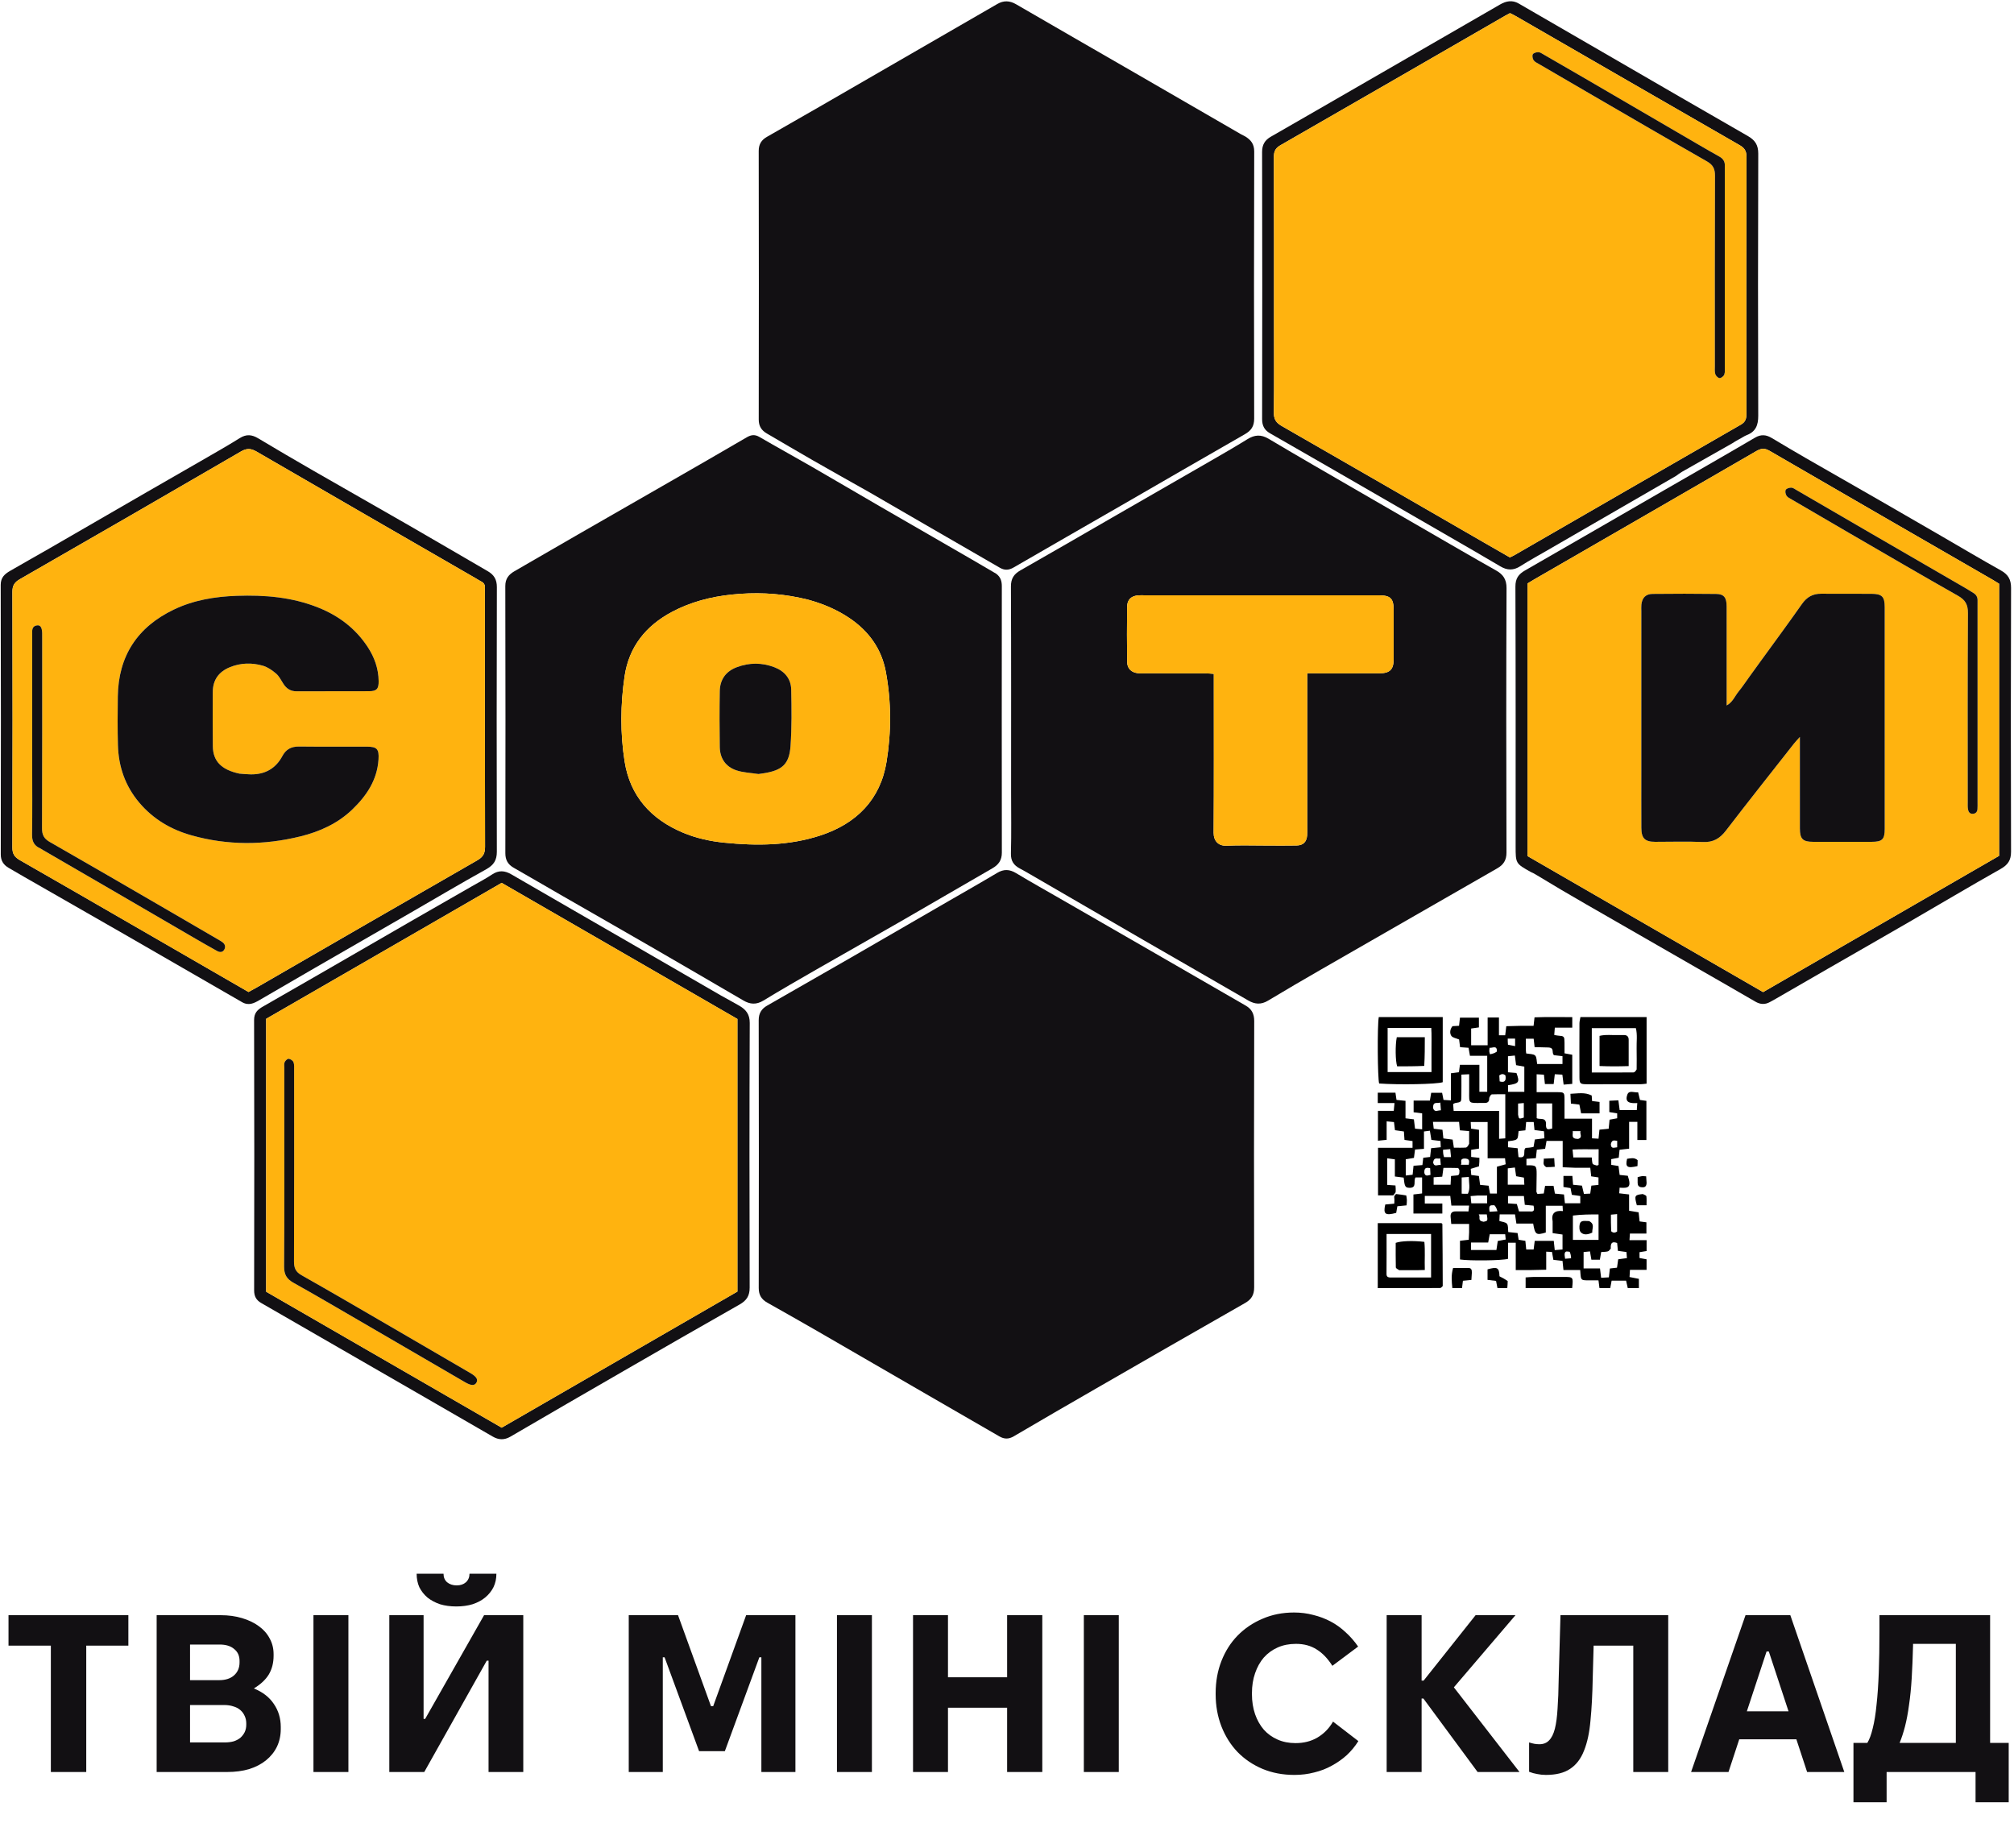 <svg width="899" height="825" viewBox="0 0 899 825" fill="none" xmlns="http://www.w3.org/2000/svg">
<path d="M474.651 401.961C487.888 409.608 500.915 417.082 513.931 424.579C527.981 432.671 542.032 440.763 556.06 448.892C558.654 450.397 559.858 452.484 559.85 455.778C559.725 495.396 559.736 535.015 559.828 574.631C559.835 578.016 558.628 580.022 555.736 581.67C533.52 594.326 511.359 607.081 489.202 619.843C476.943 626.901 464.704 633.985 452.512 641.154C450.227 642.497 448.258 642.446 446.043 641.154C435.602 635.082 425.125 629.08 414.674 623.03C398.144 613.469 381.628 603.872 365.086 594.326C357.586 589.998 350.042 585.744 342.502 581.49C339.944 580.048 338.675 578.104 338.679 574.991C338.752 535.129 338.76 495.264 338.668 455.402C338.66 452.256 339.956 450.309 342.451 448.878C354.926 441.713 367.43 434.596 379.898 427.416C394.497 419.003 409.07 410.547 423.65 402.108C430.804 397.968 437.998 393.902 445.089 389.663C448.052 387.893 450.613 387.981 453.576 389.769C460.442 393.917 467.471 397.803 474.651 401.961Z" fill="#121013"/>
<path d="M388.175 219.799C379.582 214.947 371.206 210.263 362.878 205.494C355.997 201.552 349.17 197.507 342.318 193.514C339.923 192.119 338.675 190.252 338.682 187.276C338.749 147.299 338.756 107.322 338.671 67.345C338.668 64.34 339.948 62.471 342.3 61.111C350.208 56.539 358.161 52.041 366.08 47.484C376.241 41.634 386.386 35.754 396.539 29.885C412.768 20.505 428.99 11.115 445.229 1.754C447.986 0.165 450.676 0.229 453.532 1.889C471.236 12.182 488.999 22.373 506.733 32.616C522.465 41.701 538.183 50.811 553.907 59.904C554.537 60.268 555.225 60.536 555.847 60.914C558.367 62.451 559.861 64.289 559.85 67.666C559.722 107.397 559.733 147.129 559.832 186.861C559.839 190.284 558.507 192.21 555.648 193.844C537.152 204.415 518.734 215.123 500.279 225.763C484.337 234.953 468.366 244.086 452.453 253.319C450.304 254.564 448.409 254.651 446.304 253.431C436.07 247.497 425.821 241.597 415.58 235.675C406.52 230.434 397.47 225.179 388.175 219.799Z" fill="#121013"/>
<path d="M451.335 353.768C451.335 322.87 451.394 292.341 451.258 261.812C451.239 258.214 452.601 256.243 455.574 254.556C469.341 246.747 483.012 238.775 496.728 230.876C511.183 222.551 525.656 214.257 540.104 205.918C545.705 202.686 551.31 199.454 556.808 196.055C560.024 194.065 562.868 193.838 566.287 195.873C579.796 203.918 593.438 211.749 607.043 219.633C622.094 228.354 637.157 237.052 652.219 245.747C657.4 248.736 662.589 251.711 667.804 254.642C670.899 256.383 672.496 258.554 672.477 262.511C672.312 301.868 672.334 341.227 672.455 380.581C672.466 384.058 671.053 386.056 668.319 387.624C656.164 394.59 644.016 401.571 631.865 408.549C617.789 416.63 603.702 424.689 589.644 432.803C581.74 437.367 573.846 441.948 566.037 446.662C562.953 448.521 560.215 448.359 557.176 446.592C541.793 437.654 526.341 428.829 510.94 419.923C493.732 409.969 476.554 399.97 459.361 389.994C457.992 389.203 456.616 388.419 455.217 387.679C452.52 386.251 451.166 384.319 451.254 380.985C451.49 372.043 451.335 363.086 451.335 353.768ZM565.904 377.438C570.195 377.438 574.486 377.497 578.773 377.412C581.717 377.357 583.223 375.844 583.473 372.9C583.568 371.804 583.513 370.696 583.513 369.592C583.517 348.02 583.517 326.445 583.517 304.871C583.517 303.563 583.517 302.255 583.517 300.565C585.254 300.565 586.571 300.565 587.889 300.565C597.203 300.564 606.521 300.594 615.835 300.55C620.394 300.529 622.076 298.829 622.091 294.363C622.116 287.008 622.105 279.654 622.094 272.299C622.087 267.155 620.711 265.782 615.566 265.737C615.198 265.734 614.83 265.737 614.466 265.737C579.896 265.737 545.33 265.737 510.763 265.737C509.906 265.737 509.045 265.693 508.191 265.752C504.975 265.971 503.153 267.645 503.116 270.848C503.028 279.059 503.021 287.274 503.127 295.485C503.164 298.441 505.004 300.183 507.959 300.517C508.927 300.627 509.917 300.563 510.9 300.563C519.967 300.566 529.038 300.556 538.109 300.574C539.276 300.577 540.439 300.715 541.815 300.803C541.815 302.51 541.815 303.841 541.815 305.172C541.815 327.359 541.889 349.547 541.738 371.73C541.712 375.355 543.847 377.684 547.519 377.511C553.392 377.235 559.284 377.438 565.904 377.438Z" fill="#121013"/>
<path d="M444.685 256.104C446.735 257.654 447.195 259.52 447.191 261.749C447.151 301.364 447.14 340.98 447.202 380.595C447.21 383.97 445.752 386.005 442.956 387.613C429.303 395.462 415.724 403.437 402.075 411.29C389.64 418.448 377.128 425.48 364.682 432.623C356.66 437.23 348.637 441.845 340.733 446.655C337.605 448.557 334.83 448.359 331.845 446.614C318.038 438.559 304.231 430.5 290.387 422.499C277.319 414.948 264.207 407.474 251.123 399.948C243.848 395.764 236.606 391.525 229.317 387.366C226.742 385.898 225.572 383.922 225.578 380.842C225.649 341.105 225.662 301.366 225.558 261.628C225.549 258.26 227.117 256.442 229.698 254.952C239.104 249.522 248.494 244.064 257.907 238.647C271.648 230.741 285.407 222.871 299.149 214.969C310.531 208.422 321.924 201.889 333.255 195.254C335.253 194.085 336.894 193.833 338.981 195.046C346.676 199.52 354.477 203.804 362.191 208.248C372.344 214.101 382.438 220.058 392.58 225.933C406.387 233.932 420.221 241.892 434.035 249.876C437.517 251.887 440.979 253.924 444.685 256.104ZM360.509 267.635C359.317 267.363 358.132 267.073 356.936 266.823C346.908 264.726 336.81 264.335 326.62 265.409C317.273 266.395 308.338 268.685 299.999 273.111C288.333 279.3 280.752 288.686 278.809 301.84C276.943 314.481 276.829 327.299 278.817 339.917C281.245 355.336 290.548 365.673 304.797 371.66C310.707 374.144 316.945 375.517 323.289 376.157C337.77 377.618 352.199 377.53 366.198 372.941C382.28 367.667 392.981 356.973 395.734 340.053C397.894 326.747 397.887 313.172 395.403 299.828C393.496 289.606 387.763 281.672 379.115 275.867C373.566 272.144 367.516 269.551 360.509 267.635Z" fill="#121013"/>
<path d="M282.68 421.738C295.873 429.381 308.834 436.888 321.81 444.373C324.555 445.956 327.381 447.391 330.108 448.999C332.979 450.696 334.682 452.771 334.668 456.635C334.502 496.007 334.528 535.387 334.631 574.759C334.642 578.45 333.258 580.544 330.127 582.318C312.831 592.107 295.616 602.043 278.4 611.975C261.528 621.709 244.667 631.472 227.845 641.297C225.1 642.898 222.577 642.788 219.954 641.272C209.915 635.472 199.881 629.665 189.84 623.869C177.04 616.483 164.234 609.109 151.432 601.726C139.832 595.04 128.235 588.346 116.632 581.663C114.443 580.401 113.435 578.723 113.44 576.011C113.524 535.773 113.539 495.54 113.421 455.307C113.412 452.12 114.995 450.673 117.316 449.345C125.677 444.55 134.036 439.755 142.383 434.941C156.56 426.761 170.723 418.554 184.903 410.381C193.44 405.461 202 400.585 210.545 395.68C213.608 393.921 216.747 392.276 219.689 390.329C222.624 388.389 225.29 388.581 228.231 390.288C246.282 400.758 264.372 411.165 282.68 421.738ZM186.83 415.529C164.127 428.634 141.425 441.735 118.809 454.784C118.809 495.555 118.809 536.016 118.809 576.607C153.86 596.843 188.873 617.057 223.934 637.297C259.117 616.984 294.132 596.766 329.166 576.541C329.166 535.917 329.166 495.459 329.166 454.858C294.026 434.57 258.922 414.3 223.929 394.097C211.491 401.281 199.391 408.265 186.83 415.529Z" fill="#121013"/>
<path d="M683.362 389.269C676.54 385.46 676.54 385.464 676.54 377.732C676.54 339.111 676.595 300.485 676.444 261.862C676.429 258.215 677.835 256.306 680.731 254.645C701.442 242.756 722.105 230.785 742.787 218.848C756.315 211.04 769.887 203.307 783.348 195.391C786.079 193.786 788.364 194.03 790.866 195.52C795.989 198.571 801.111 201.622 806.278 204.597C817.348 210.971 828.45 217.282 839.523 223.648C848.524 228.821 857.504 234.032 866.49 239.234C875.359 244.371 884.169 249.612 893.115 254.613C896.342 256.418 897.7 258.613 897.689 262.452C897.553 301.689 897.557 340.925 897.682 380.165C897.697 384.018 896.276 386.06 892.997 387.911C879.33 395.624 865.843 403.654 852.263 411.518C840.233 418.485 828.163 425.377 816.115 432.314C808.291 436.818 800.478 441.337 792.658 445.849C791.816 446.335 790.955 446.791 790.104 447.269C787.889 448.51 785.773 448.407 783.55 447.115C774.718 441.97 765.842 436.903 756.981 431.81C740.627 422.411 724.266 413.027 707.923 403.614C700.721 399.47 693.556 395.264 686.093 390.723C684.996 389.998 684.179 389.633 683.362 389.269ZM892.357 346.04C892.357 317.501 892.357 288.962 892.357 260.577C891.165 259.845 890.348 259.313 889.501 258.825C856.282 239.647 823.04 220.504 789.88 201.231C787.569 199.889 786.016 200.175 783.918 201.389C750.942 220.495 717.925 239.534 684.919 258.591C683.87 259.197 682.84 259.834 681.857 260.423C681.857 301.097 681.857 341.547 681.857 382.148C716.887 402.377 751.888 422.588 786.999 442.861C822.187 422.544 857.283 402.281 892.357 382.03C892.357 370.063 892.357 358.42 892.357 346.04Z" fill="#121013"/>
<path d="M748.17 212.426C728.99 223.516 709.806 234.603 690.63 245.698C686.611 248.021 682.534 250.251 678.626 252.744C675.579 254.687 672.811 254.653 669.742 252.827C662.095 248.276 654.371 243.851 646.661 239.396C629.693 229.586 612.721 219.781 595.741 209.988C586.122 204.44 576.48 198.922 566.853 193.386C564.424 191.99 563.372 190.042 563.376 187.086C563.46 147.345 563.468 107.605 563.368 67.864C563.357 64.593 564.627 62.55 567.251 61.037C574.213 57.028 581.179 53.031 588.138 49.019C601.471 41.332 614.796 33.639 628.125 25.948C641.951 17.971 655.788 10.009 669.599 2.005C672.333 0.42 675.064 -0.076 677.905 1.566C691.719 9.55 705.523 17.555 719.33 25.549C739.614 37.292 759.877 49.075 780.212 60.728C783.414 62.563 784.856 64.716 784.842 68.589C784.705 107.594 784.705 146.598 784.834 185.602C784.845 189.813 783.712 192.699 779.675 194.243C778.553 194.674 777.563 195.455 776.076 196.189C774.873 196.813 774.103 197.324 773.331 197.834C765.963 202.029 758.596 206.224 750.794 210.612C749.628 211.345 748.899 211.886 748.17 212.426ZM568.686 145.112C568.686 158.112 568.785 171.114 568.616 184.112C568.575 187.081 569.54 188.673 572.105 190.142C602.196 207.389 632.217 224.761 662.261 242.097C666.176 244.357 670.099 246.602 673.96 248.819C674.721 248.451 675.288 248.22 675.814 247.917C709.575 228.442 743.32 208.945 777.114 189.527C779.167 188.347 779.554 186.887 779.554 184.748C779.502 146.483 779.487 108.217 779.583 69.952C779.59 67.351 778.678 66.037 776.525 64.8C743.162 45.62 709.84 26.361 676.506 7.129C675.682 6.653 674.81 6.262 674.022 5.865C673.202 6.302 672.547 6.628 671.91 6.994C638.47 26.288 605.048 45.611 571.564 64.827C569.311 66.119 568.627 67.561 568.634 70.053C568.723 94.827 568.686 119.602 568.686 145.112Z" fill="#121013"/>
<path d="M107.957 447.295C90.295 437.127 72.909 427.063 55.5 417.042C43.043 409.87 30.555 402.749 18.084 395.602C13.318 392.872 8.533 390.171 3.807 387.37C1.594 386.06 0.336 384.268 0.341 381.397C0.419 341.3 0.437 301.203 0.314 261.106C0.304 257.733 2.137 256.223 4.482 254.85C10.046 251.594 15.69 248.477 21.273 245.255C36.07 236.717 50.848 228.145 65.642 219.602C73.677 214.963 81.74 210.371 89.77 205.725C95.566 202.372 101.401 199.079 107.078 195.535C109.967 193.731 112.436 193.979 115.215 195.643C123.354 200.514 131.537 205.312 139.758 210.043C154.131 218.314 168.567 226.479 182.938 234.754C194.565 241.449 206.129 248.253 217.739 254.979C220.51 256.585 221.8 258.679 221.79 262.103C221.679 301.463 221.683 340.826 221.777 380.183C221.786 383.981 220.395 386.156 217.07 388.003C205.676 394.329 194.466 400.986 183.177 407.5C168.933 415.717 154.674 423.909 140.433 432.13C132.19 436.892 123.973 441.694 115.74 446.471C113.373 447.844 110.98 449.087 107.957 447.295ZM58.769 412.685C76.164 422.735 93.559 432.781 110.929 442.817C112.404 442 113.7 441.312 114.971 440.579C147.657 421.708 180.322 402.8 213.061 384.025C215.653 382.538 216.524 380.923 216.517 377.982C216.416 340.215 216.45 302.446 216.45 264.679C216.45 263.943 216.4 263.204 216.457 262.472C216.565 261.078 216.002 260.138 214.744 259.532C213.973 259.162 213.263 258.667 212.52 258.237C179.836 239.365 147.134 220.523 114.499 201.566C111.968 200.096 110.128 200.042 107.566 201.53C74.724 220.62 41.828 239.617 8.883 258.527C6.437 259.931 5.527 261.386 5.535 264.247C5.642 302.259 5.644 340.273 5.522 378.284C5.513 381.199 6.524 382.627 8.922 383.992C25.422 393.398 41.843 402.94 58.769 412.685Z" fill="#121013"/>
<path d="M565.536 377.438C559.284 377.438 553.392 377.235 547.519 377.511C543.846 377.684 541.712 375.355 541.738 371.73C541.892 349.547 541.815 327.359 541.815 305.172C541.815 303.841 541.815 302.51 541.815 300.803C540.439 300.715 539.276 300.577 538.109 300.574C529.038 300.556 519.967 300.566 510.899 300.563C509.917 300.563 508.927 300.627 507.959 300.517C505.004 300.183 503.164 298.441 503.127 295.485C503.02 287.274 503.028 279.059 503.12 270.848C503.153 267.645 504.974 265.971 508.191 265.752C509.044 265.693 509.906 265.737 510.763 265.737C545.329 265.737 579.895 265.737 614.465 265.737C614.83 265.737 615.198 265.734 615.566 265.737C620.71 265.782 622.087 267.155 622.094 272.299C622.105 279.654 622.116 287.008 622.09 294.363C622.076 298.829 620.394 300.529 615.834 300.55C606.52 300.594 597.203 300.564 587.888 300.565C586.571 300.565 585.254 300.565 583.517 300.565C583.517 302.255 583.517 303.563 583.517 304.871C583.517 326.445 583.517 348.02 583.513 369.592C583.513 370.696 583.568 371.804 583.472 372.9C583.222 375.844 581.717 377.357 578.773 377.412C574.486 377.497 570.195 377.438 565.536 377.438Z" fill="#FFB30F"/>
<path d="M360.803 267.704C367.516 269.551 373.565 272.144 379.115 275.867C387.763 281.672 393.496 289.606 395.403 299.828C397.887 313.172 397.894 326.747 395.734 340.053C392.981 356.973 382.28 367.667 366.198 372.941C352.199 377.53 337.77 377.618 323.289 376.157C316.945 375.517 310.707 374.144 304.797 371.66C290.548 365.673 281.245 355.336 278.816 339.917C276.829 327.299 276.943 314.481 278.809 301.84C280.752 288.686 288.333 279.3 299.999 273.111C308.337 268.685 317.273 266.395 326.62 265.409C336.81 264.335 346.908 264.726 356.936 266.823C358.132 267.073 359.317 267.363 360.803 267.704ZM338.948 345.51C339.669 345.389 340.39 345.26 341.115 345.142C349.149 343.832 352.291 341.098 352.865 333.094C353.469 324.699 353.351 316.235 353.178 307.809C353.075 302.955 350.201 299.587 345.697 297.861C340.118 295.722 334.436 295.734 328.842 297.851C323.985 299.689 321.376 303.362 321.291 308.514C321.151 316.832 321.159 325.155 321.291 333.474C321.372 338.492 323.896 342.242 328.64 343.843C331.698 344.877 335.069 344.991 338.948 345.51Z" fill="#FFB30F"/>
<path d="M187.06 415.393C199.391 408.265 211.49 401.281 223.929 394.097C258.922 414.3 294.026 434.57 329.166 454.858C329.166 495.459 329.166 535.917 329.166 576.541C294.132 596.766 259.117 616.984 223.934 637.297C188.873 617.057 153.859 596.843 118.809 576.607C118.809 536.016 118.809 495.555 118.809 454.784C141.424 441.735 164.127 428.634 187.06 415.393ZM126.903 493.976C126.903 517.771 126.984 541.569 126.816 565.364C126.791 568.938 128.001 570.936 131.019 572.621C140.745 578.057 150.356 583.702 159.991 589.299C175.878 598.529 191.747 607.787 207.628 617.024C210.222 618.533 211.732 618.61 212.566 617.341C213.527 615.876 212.796 614.573 209.967 612.921C198.017 605.944 186.062 598.97 174.094 592.022C160.96 584.397 147.853 576.721 134.628 569.254C131.992 567.767 131.227 566.041 131.237 563.138C131.339 534.684 131.301 506.227 131.29 477.769C131.29 476.551 131.416 475.234 131.006 474.145C130.738 473.431 129.64 472.709 128.849 472.628C128.286 472.569 127.369 473.464 127.061 474.141C126.732 474.862 126.909 475.823 126.908 476.68C126.899 482.2 126.903 487.72 126.903 493.976Z" fill="#FFB30F"/>
<path d="M892.357 346.408C892.357 358.42 892.357 370.063 892.357 382.03C857.283 402.282 822.187 422.544 786.998 442.861C751.888 422.588 716.887 402.377 681.854 382.148C681.854 341.547 681.854 301.097 681.854 260.423C682.84 259.834 683.87 259.197 684.919 258.591C717.925 239.534 750.942 220.495 783.918 201.389C786.016 200.175 787.569 199.889 789.88 201.231C823.04 220.504 856.282 239.647 889.501 258.825C890.348 259.313 891.165 259.845 892.357 260.577C892.357 288.962 892.357 317.501 892.357 346.408ZM785.733 295.387C784.154 297.573 782.575 299.759 780.996 301.943C779.344 304.228 777.787 306.593 776.006 308.772C774.398 310.739 773.5 313.37 770.737 314.906C770.737 313.128 770.737 311.789 770.737 310.451C770.737 297.205 770.751 283.96 770.729 270.714C770.726 266.75 769.559 265.175 766.03 265.126C756.587 264.998 747.14 265.012 737.701 265.114C734.599 265.147 733.005 266.848 732.678 269.896C732.575 270.866 732.649 271.856 732.649 272.837C732.645 296.508 732.645 320.178 732.645 343.847C732.645 352.432 732.615 361.018 732.66 369.603C732.682 374.218 734.271 375.767 738.82 375.778C745.933 375.789 753.058 375.546 760.157 375.863C764.723 376.069 767.693 374.302 770.398 370.777C780.4 357.746 790.62 344.877 800.765 331.957C801.402 331.146 802.131 330.407 803.419 328.957C803.419 331.056 803.419 332.233 803.419 333.411C803.419 345.554 803.4 357.695 803.426 369.835C803.437 374.49 804.71 375.767 809.281 375.774C817.988 375.797 826.698 375.789 835.405 375.778C840.2 375.771 841.29 374.715 841.293 369.993C841.301 337.002 841.304 304.01 841.29 271.018C841.29 266.346 840.094 265.104 835.416 265.067C827.935 265.009 820.453 265.098 812.972 265.033C809.215 264.999 806.536 266.492 804.346 269.616C798.366 278.15 792.162 286.525 785.733 295.387ZM825.3 237.864C841.514 247.247 857.68 256.72 873.986 265.937C877.28 267.798 878.461 269.868 878.439 273.68C878.262 301.758 878.34 329.837 878.347 357.915C878.347 359.019 878.277 360.138 878.454 361.216C878.638 362.354 879.223 363.343 880.61 363.277C881.902 363.211 882.609 362.434 882.693 361.161C882.759 360.182 882.734 359.2 882.734 358.221C882.734 328.914 882.734 299.61 882.734 270.305C882.734 269.569 882.708 268.832 882.737 268.098C882.793 266.612 882.193 265.498 880.927 264.726C879.885 264.089 878.862 263.414 877.802 262.8C863.715 254.63 849.621 246.476 835.538 238.303C824.31 231.787 813.097 225.248 801.869 218.731C801.137 218.304 800.342 217.694 799.573 217.684C798.723 217.674 797.486 218.035 797.126 218.65C796.758 219.273 796.997 220.573 797.45 221.265C797.943 222.021 798.947 222.474 799.786 222.965C808.133 227.846 816.49 232.707 825.3 237.864Z" fill="#FFB30F"/>
<path d="M568.686 144.744C568.686 119.602 568.723 94.827 568.635 70.053C568.628 67.561 569.312 66.119 571.564 64.827C605.048 45.611 638.47 26.288 671.91 6.994C672.547 6.628 673.202 6.302 674.023 5.865C674.81 6.262 675.682 6.653 676.507 7.129C709.84 26.361 743.163 45.62 776.525 64.8C778.678 66.037 779.591 67.351 779.583 69.952C779.488 108.217 779.503 146.483 779.554 184.748C779.554 186.887 779.168 188.347 777.114 189.527C743.321 208.945 709.575 228.442 675.815 247.917C675.289 248.22 674.722 248.451 673.96 248.819C670.1 246.602 666.177 244.357 662.261 242.097C632.218 224.761 602.196 207.389 572.105 190.142C569.54 188.673 568.576 187.081 568.616 184.112C568.786 171.114 568.686 158.112 568.686 144.744ZM707.386 34.961C701.247 31.399 695.109 27.831 688.96 24.284C688.227 23.861 687.422 23.286 686.649 23.282C685.802 23.279 684.551 23.636 684.216 24.244C683.859 24.892 684.11 26.187 684.57 26.887C685.063 27.639 686.082 28.076 686.917 28.566C694.951 33.261 702.988 37.947 711.036 42.617C727.979 52.448 744.892 62.335 761.916 72.025C764.657 73.585 765.541 75.365 765.53 78.419C765.427 106.742 765.467 135.065 765.474 163.388C765.474 164.612 765.324 165.909 765.68 167.033C765.92 167.787 766.928 168.774 767.605 168.782C768.319 168.791 769.423 167.897 769.684 167.16C770.071 166.057 769.909 164.746 769.909 163.523C769.92 134.342 769.916 105.161 769.916 75.98C769.916 75.367 769.887 74.752 769.92 74.141C770.026 72.226 769.224 70.873 767.55 69.937C764.451 68.203 761.371 66.431 758.306 64.642C741.488 54.837 724.678 45.022 707.386 34.961Z" fill="#FFB30F"/>
<path d="M58.529 412.563C41.843 402.94 25.422 393.398 8.921 383.992C6.524 382.627 5.512 381.199 5.522 378.284C5.644 340.273 5.641 302.259 5.534 264.246C5.526 261.386 6.437 259.931 8.883 258.527C41.828 239.617 74.724 220.62 107.566 201.53C110.127 200.041 111.967 200.096 114.499 201.566C147.133 220.523 179.835 239.365 212.52 258.237C213.263 258.666 213.973 259.162 214.743 259.532C216.002 260.138 216.565 261.078 216.457 262.472C216.4 263.204 216.45 263.943 216.45 264.679C216.45 302.446 216.416 340.215 216.516 377.982C216.524 380.923 215.653 382.538 213.061 384.025C180.322 402.8 147.657 421.708 114.971 440.579C113.7 441.312 112.403 442 110.929 442.817C93.558 432.781 76.164 422.735 58.529 412.563ZM106.532 345.264C98.849 343.63 95.097 339.81 95.005 333.168C94.892 325.079 94.964 316.986 94.981 308.895C94.992 303.492 97.68 299.85 102.579 297.843C107.395 295.87 112.426 295.745 117.345 297.163C119.474 297.776 121.497 299.189 123.215 300.652C124.565 301.801 125.44 303.544 126.406 305.098C127.808 307.355 129.651 308.606 132.42 308.591C143.209 308.535 153.998 308.602 164.786 308.547C168.174 308.53 169.062 307.476 169.018 304.028C168.946 298.468 167.155 293.434 164.146 288.837C158.737 280.569 151.252 274.896 142.112 271.23C130.369 266.52 118.139 265.528 105.658 265.966C95.884 266.31 86.373 267.884 77.517 272.143C61.321 279.932 52.836 292.836 52.587 310.915C52.487 318.147 52.446 325.386 52.641 332.614C52.899 342.205 55.887 350.853 62.158 358.276C68.381 365.64 76.287 370.295 85.468 372.878C101.635 377.43 117.912 377.338 134.124 373.346C142.762 371.219 150.795 367.579 157.338 361.268C163.685 355.144 168.37 348.138 168.956 339.011C169.256 334.339 168.293 333.301 163.661 333.291C153.609 333.27 143.555 333.362 133.504 333.242C130.045 333.2 127.667 334.456 126.043 337.497C123.043 343.114 118.244 345.76 111.917 345.668C110.328 345.643 108.74 345.492 106.532 345.264ZM14.377 341.624C14.377 351.921 14.479 362.217 14.313 372.51C14.265 375.48 15.173 377.452 17.846 378.652C18.401 378.902 18.897 379.278 19.426 379.583C29.167 385.236 38.914 390.873 48.649 396.537C61.557 404.044 74.453 411.573 87.363 419.077C90.536 420.924 93.729 422.735 96.938 424.52C98.146 425.189 99.407 425.156 100.131 423.85C100.799 422.643 100.455 421.447 99.321 420.604C98.636 420.096 97.882 419.68 97.143 419.25C89.215 414.628 81.291 409.998 73.353 405.395C56.308 395.51 39.285 385.589 22.174 375.819C19.587 374.343 18.75 372.639 18.761 369.71C18.871 341.521 18.827 313.331 18.827 285.141C18.827 284.283 18.851 283.424 18.822 282.567C18.736 280.061 18.014 278.956 16.511 279.164C14.619 279.426 14.3 280.811 14.372 282.426C14.405 283.159 14.376 283.896 14.376 284.631C14.377 303.384 14.377 322.136 14.377 341.624Z" fill="#FFB30F"/>
<path d="M338.624 345.514C335.069 344.991 331.698 344.877 328.64 343.843C323.897 342.242 321.372 338.492 321.291 333.474C321.159 325.155 321.151 316.832 321.291 308.514C321.376 303.362 323.985 299.689 328.842 297.851C334.436 295.734 340.118 295.722 345.697 297.861C350.201 299.587 353.075 302.955 353.178 307.809C353.351 316.235 353.469 324.699 352.865 333.094C352.291 341.098 349.149 343.832 341.115 345.142C340.39 345.26 339.669 345.389 338.624 345.514Z" fill="#121013"/>
<path d="M126.904 493.608C126.904 487.72 126.9 482.2 126.908 476.68C126.909 475.822 126.733 474.862 127.061 474.141C127.37 473.464 128.287 472.569 128.85 472.628C129.64 472.709 130.738 473.43 131.006 474.144C131.416 475.234 131.29 476.551 131.29 477.769C131.302 506.227 131.339 534.684 131.238 563.138C131.228 566.041 131.993 567.767 134.628 569.254C147.853 576.721 160.96 584.397 174.094 592.022C186.062 598.97 198.017 605.944 209.968 612.921C212.796 614.573 213.527 615.876 212.567 617.341C211.733 618.61 210.222 618.533 207.629 617.024C191.748 607.787 175.878 598.528 159.992 589.299C150.356 583.702 140.746 578.057 131.019 572.621C128.001 570.936 126.791 568.938 126.816 565.364C126.984 541.569 126.904 517.771 126.904 493.608Z" fill="#121013"/>
<path d="M785.891 295.175C792.161 286.525 798.366 278.15 804.346 269.617C806.536 266.492 809.215 264.999 812.972 265.033C820.453 265.098 827.935 265.009 835.416 265.067C840.094 265.104 841.289 266.346 841.289 271.018C841.304 304.01 841.301 337.002 841.293 369.993C841.29 374.715 840.2 375.771 835.405 375.778C826.698 375.789 817.988 375.797 809.281 375.774C804.71 375.767 803.437 374.49 803.426 369.835C803.4 357.695 803.419 345.554 803.419 333.411C803.419 332.233 803.419 331.056 803.419 328.957C802.131 330.407 801.402 331.146 800.765 331.957C790.62 344.877 780.4 357.746 770.398 370.777C767.693 374.302 764.723 376.069 760.157 375.863C753.058 375.546 745.933 375.789 738.82 375.778C734.271 375.767 732.682 374.218 732.66 369.603C732.615 361.018 732.645 352.432 732.645 343.847C732.645 320.178 732.645 296.508 732.649 272.837C732.649 271.856 732.575 270.866 732.678 269.896C733.005 266.848 734.599 265.147 737.701 265.114C747.14 265.012 756.587 264.998 766.03 265.126C769.559 265.175 770.726 266.75 770.729 270.714C770.748 283.96 770.737 297.205 770.737 310.451C770.737 311.789 770.737 313.128 770.737 314.906C773.5 313.37 774.398 310.739 776.006 308.772C777.787 306.593 779.344 304.228 780.996 301.943C782.575 299.758 784.154 297.573 785.891 295.175Z" fill="#121013"/>
<path d="M825.071 237.719C816.49 232.707 808.132 227.846 799.786 222.965C798.947 222.474 797.943 222.021 797.449 221.265C796.997 220.573 796.758 219.272 797.126 218.65C797.486 218.035 798.723 217.674 799.573 217.684C800.342 217.694 801.137 218.304 801.869 218.731C813.097 225.248 824.31 231.787 835.537 238.303C849.621 246.476 863.715 254.63 877.802 262.8C878.862 263.414 879.885 264.089 880.927 264.726C882.192 265.498 882.792 266.612 882.737 268.098C882.708 268.832 882.733 269.569 882.733 270.305C882.733 299.609 882.733 328.914 882.733 358.221C882.733 359.2 882.759 360.182 882.693 361.161C882.612 362.434 881.902 363.211 880.61 363.277C879.223 363.343 878.638 362.353 878.454 361.216C878.277 360.138 878.347 359.019 878.347 357.915C878.339 329.837 878.262 301.758 878.439 273.68C878.461 269.868 877.28 267.798 873.986 265.937C857.68 256.72 841.514 247.247 825.071 237.719Z" fill="#121013"/>
<path d="M707.625 35.086C724.678 45.022 741.488 54.837 758.306 64.642C761.371 66.431 764.451 68.203 767.55 69.937C769.224 70.872 770.03 72.226 769.92 74.141C769.887 74.752 769.916 75.367 769.916 75.98C769.916 105.161 769.92 134.342 769.909 163.523C769.909 164.746 770.071 166.057 769.684 167.16C769.423 167.897 768.319 168.791 767.605 168.782C766.928 168.774 765.92 167.787 765.68 167.033C765.323 165.909 765.474 164.612 765.474 163.388C765.467 135.065 765.426 106.742 765.529 78.419C765.54 75.365 764.657 73.585 761.916 72.025C744.892 62.335 727.979 52.448 711.036 42.617C702.988 37.947 694.951 33.261 686.917 28.566C686.082 28.076 685.063 27.639 684.569 26.887C684.109 26.187 683.859 24.892 684.216 24.244C684.551 23.636 685.802 23.279 686.649 23.282C687.421 23.286 688.227 23.861 688.96 24.284C695.109 27.83 701.247 31.399 707.625 35.086Z" fill="#121013"/>
<path d="M106.843 345.333C108.741 345.492 110.328 345.643 111.917 345.668C118.244 345.76 123.043 343.114 126.043 337.497C127.667 334.456 130.045 333.2 133.504 333.242C143.555 333.362 153.609 333.27 163.662 333.291C168.293 333.301 169.256 334.339 168.956 339.011C168.37 348.138 163.685 355.144 157.339 361.268C150.795 367.579 142.762 371.219 134.124 373.346C117.912 377.338 101.636 377.43 85.468 372.878C76.287 370.295 68.381 365.64 62.158 358.276C55.887 350.853 52.899 342.205 52.641 332.614C52.446 325.386 52.487 318.147 52.587 310.916C52.836 292.836 61.321 279.932 77.517 272.143C86.373 267.884 95.884 266.31 105.658 265.967C118.139 265.528 130.369 266.52 142.112 271.23C151.252 274.896 158.737 280.57 164.147 288.837C167.155 293.434 168.946 298.468 169.018 304.028C169.062 307.476 168.174 308.531 164.786 308.547C153.998 308.602 143.209 308.535 132.421 308.591C129.651 308.606 127.808 307.355 126.406 305.098C125.44 303.544 124.565 301.801 123.215 300.652C121.497 299.189 119.474 297.776 117.345 297.163C112.426 295.745 107.395 295.87 102.579 297.843C97.68 299.85 94.992 303.492 94.981 308.895C94.964 316.986 94.892 325.079 95.005 333.168C95.097 339.81 98.849 343.63 106.843 345.333Z" fill="#121013"/>
<path d="M14.377 341.256C14.377 322.136 14.377 303.384 14.377 284.632C14.377 283.896 14.405 283.16 14.372 282.426C14.3 280.811 14.619 279.427 16.511 279.165C18.015 278.956 18.737 280.061 18.822 282.567C18.851 283.424 18.827 284.283 18.827 285.141C18.827 313.331 18.871 341.521 18.761 369.71C18.75 372.639 19.587 374.343 22.174 375.819C39.286 385.589 56.308 395.51 73.353 405.395C81.291 409.998 89.215 414.628 97.143 419.25C97.882 419.68 98.636 420.096 99.321 420.604C100.455 421.447 100.799 422.643 100.131 423.85C99.408 425.156 98.147 425.189 96.938 424.52C93.729 422.735 90.536 420.924 87.363 419.077C74.453 411.573 61.557 404.044 48.649 396.537C38.914 390.873 29.167 385.236 19.427 379.583C18.897 379.278 18.401 378.902 17.846 378.652C15.173 377.453 14.265 375.48 14.313 372.51C14.479 362.217 14.377 351.921 14.377 341.256Z" fill="#121013"/>
<path d="M22.7 791V734.6H3.8V721H57.3V734.6H38.5V791H22.7ZM69.927 791V721H98.527C101.993 721 105.16 721.433 108.027 722.3C110.96 723.167 113.46 724.367 115.527 725.9C117.593 727.367 119.193 729.167 120.327 731.3C121.527 733.433 122.127 735.8 122.127 738.4V739.1C122.127 742.233 121.427 745 120.027 747.4C118.627 749.733 116.393 751.833 113.327 753.7C117.26 755.3 120.227 757.6 122.227 760.6C124.293 763.6 125.327 767.033 125.327 770.9V771.8C125.327 774.667 124.76 777.3 123.627 779.7C122.493 782.033 120.86 784.067 118.727 785.8C116.66 787.467 114.16 788.767 111.227 789.7C108.293 790.567 104.993 791 101.327 791H69.927ZM84.827 777.8H100.327C101.793 777.8 103.127 777.633 104.327 777.3C105.527 776.9 106.527 776.367 107.327 775.7C108.127 774.967 108.76 774.133 109.227 773.2C109.693 772.2 109.927 771.1 109.927 769.9V769.3C109.927 768.1 109.693 767 109.227 766C108.76 764.933 108.093 764.033 107.227 763.3C106.36 762.567 105.327 762.033 104.127 761.7C102.927 761.3 101.593 761.1 100.127 761.1H84.827V777.8ZM84.827 750H97.827C100.627 750 102.827 749.3 104.427 747.9C106.093 746.433 106.927 744.5 106.927 742.1V741.4C106.927 739.133 106.127 737.367 104.527 736.1C102.993 734.767 100.827 734.1 98.027 734.1H84.827V750ZM139.919 791V721H155.519V791H139.919ZM173.778 791V721H189.078V767.3H189.778L216.078 721H233.578V791H218.078V741.3H217.278L189.378 791H173.778ZM185.978 702.5H197.978C197.978 704.1 198.511 705.367 199.578 706.3C200.711 707.233 202.145 707.7 203.878 707.7C205.545 707.7 206.911 707.233 207.978 706.3C209.045 705.3 209.578 704.033 209.578 702.5H221.578C221.578 704.7 221.145 706.7 220.278 708.5C219.411 710.233 218.178 711.767 216.578 713.1C215.045 714.367 213.178 715.367 210.978 716.1C208.778 716.767 206.345 717.1 203.678 717.1C201.011 717.1 198.578 716.767 196.378 716.1C194.245 715.367 192.378 714.367 190.778 713.1C189.245 711.767 188.045 710.233 187.178 708.5C186.378 706.7 185.978 704.7 185.978 702.5ZM280.657 791V721H302.657L317.357 761.6H318.357L333.057 721H355.057V791H339.857V739.8H338.957L323.557 781.7H312.057L296.657 739.8H295.857V791H280.657ZM373.598 791V721H389.198V791H373.598ZM407.555 791V721H423.155V748.7H449.555V721H465.255V791H449.555V762.3H423.155V791H407.555ZM483.798 791V721H499.398V791H483.798ZM577.738 792.3C572.605 792.3 567.872 791.4 563.538 789.6C559.272 787.8 555.572 785.3 552.438 782.1C549.372 778.9 546.972 775.1 545.238 770.7C543.505 766.233 542.638 761.433 542.638 756.3V755.8C542.638 750.6 543.505 745.8 545.238 741.4C546.972 737 549.372 733.233 552.438 730.1C555.572 726.9 559.272 724.4 563.538 722.6C567.805 720.733 572.505 719.8 577.638 719.8C580.638 719.8 583.505 720.167 586.238 720.9C588.972 721.567 591.538 722.533 593.938 723.8C596.338 725.067 598.572 726.667 600.638 728.6C602.705 730.467 604.572 732.6 606.238 735L594.738 743.6C592.672 740.333 590.338 737.9 587.738 736.3C585.138 734.633 582.072 733.8 578.538 733.8H578.438C575.438 733.8 572.738 734.333 570.338 735.4C567.938 736.467 565.872 737.967 564.138 739.9C562.472 741.833 561.172 744.167 560.238 746.9C559.305 749.567 558.838 752.533 558.838 755.8V756.3C558.838 759.5 559.305 762.467 560.238 765.2C561.172 767.867 562.472 770.167 564.138 772.1C565.805 773.967 567.838 775.433 570.238 776.5C572.638 777.567 575.305 778.1 578.238 778.1H578.338C580.138 778.1 581.838 777.9 583.438 777.5C585.038 777.1 586.538 776.5 587.938 775.7C589.405 774.833 590.705 773.833 591.838 772.7C593.038 771.5 594.105 770.1 595.038 768.5L606.338 777.2C604.872 779.533 603.138 781.633 601.138 783.5C599.138 785.3 596.905 786.867 594.438 788.2C592.038 789.533 589.438 790.533 586.638 791.2C583.838 791.933 580.905 792.3 577.838 792.3H577.738ZM618.97 791V721H634.57V750.2H635.47L658.67 721H676.47L648.97 753.2L678.27 791H659.57L635.37 758.2H634.57V791H618.97ZM690.055 792.3C688.721 792.3 687.421 792.167 686.155 791.9C684.955 791.7 683.755 791.367 682.555 790.9V777.8C683.421 778.067 684.188 778.267 684.855 778.4C685.588 778.533 686.355 778.6 687.155 778.6C688.955 778.6 690.388 778.033 691.455 776.9C692.588 775.767 693.455 774.033 694.055 771.7C694.655 769.3 695.055 766.3 695.255 762.7C695.521 759.033 695.688 754.7 695.755 749.7L696.555 721H744.655V791H729.055V734.6H711.355L710.955 749.1C710.821 756.3 710.488 762.6 709.955 768C709.488 773.4 708.521 777.9 707.055 781.5C705.655 785.1 703.588 787.8 700.855 789.6C698.188 791.4 694.588 792.3 690.055 792.3ZM754.855 791L779.155 721H799.155L823.255 791H806.655L801.855 776.4H776.355L771.555 791H754.855ZM779.755 763.9H798.355L789.555 737.2H788.555L779.755 763.9ZM827.338 804.5V778H833.538C834.472 776.467 835.272 774.3 835.938 771.5C836.672 768.633 837.238 765.133 837.638 761C838.105 756.8 838.438 752 838.638 746.6C838.838 741.133 838.938 734.967 838.938 728.1V721H888.338V778H896.638V804.5H881.838V791H842.138V804.5H827.338ZM873.038 778V733.8H853.938V734.5C853.805 739.767 853.605 744.633 853.338 749.1C853.072 753.5 852.672 757.5 852.138 761.1C851.672 764.633 851.072 767.833 850.338 770.7C849.605 773.5 848.805 775.933 847.938 778H873.038Z" fill="#121013"/>
<path d="M621.916 533.608C619.744 533.608 617.571 533.608 615.122 533.608C615.122 526.589 615.122 519.672 615.122 512.369C620.146 512.369 625.253 512.369 630.52 512.369C630.52 511.137 630.52 510.292 630.52 509.359C629.261 509.174 628.166 509.014 626.926 508.832C626.84 507.582 626.762 506.463 626.666 505.077C625.408 504.897 624.109 504.711 622.68 504.506C622.535 503.305 622.403 502.202 622.243 500.872C621.28 500.78 620.317 500.687 618.963 500.556C618.963 503.36 618.963 505.95 618.963 508.807C617.534 508.95 616.445 509.059 615.088 509.195C615.088 504.725 615.088 500.445 615.088 495.874C617.356 495.874 619.61 495.874 622.138 495.874C622.254 494.676 622.345 493.735 622.476 492.387C619.852 492.387 617.494 492.387 615 492.387C615 490.669 615 489.331 615 487.753C617.567 487.753 620.134 487.753 622.887 487.753C623.044 488.813 623.189 489.795 623.366 490.989C624.539 491.109 625.753 491.233 627.381 491.399C627.381 493.983 627.381 496.553 627.381 499.199C628.788 499.37 629.789 499.492 631.126 499.654C631.284 500.941 631.445 502.255 631.638 503.825C632.571 503.908 633.55 503.995 634.811 504.107C634.811 501.692 634.811 499.458 634.811 496.987C633.718 496.846 632.505 496.69 631.004 496.496C631.004 494.881 631.004 493.25 631.004 491.281C633.415 491.281 635.782 491.281 638.256 491.281C638.473 490.013 638.638 489.044 638.849 487.811C640.477 487.811 641.996 487.811 643.724 487.811C643.92 488.805 644.111 489.774 644.349 490.984C645.274 491.046 646.247 491.111 647.642 491.204C647.642 487.053 647.642 483.121 647.642 479.099C649.026 478.919 650.026 478.789 651.239 478.631C651.369 477.631 651.508 476.566 651.67 475.326C654.532 475.326 657.246 475.326 660.357 475.326C660.357 479.282 660.357 483.236 660.357 487.344C661.715 487.344 662.683 487.344 663.857 487.344C663.857 482.035 663.857 476.826 663.857 471.301C661.253 471.301 658.768 471.301 656.155 471.301C655.916 469.947 655.726 468.875 655.521 467.716C654.291 467.63 653.172 467.55 651.744 467.449C651.588 466.205 651.438 465.012 651.313 464.019C650.043 463.463 648.393 463.255 647.814 462.358C647.069 461.204 647.185 459.498 648.345 458.067C649.259 458.014 650.248 457.958 651.287 457.898C651.42 456.713 651.544 455.605 651.695 454.261C654.483 454.261 657.182 454.261 660.149 454.261C660.149 455.621 660.149 457.025 660.149 458.615C659.016 458.779 657.929 458.935 656.682 459.115C656.682 461.589 656.682 463.956 656.682 466.596C659.016 466.596 661.341 466.596 664.043 466.596C664.043 462.496 664.043 458.424 664.043 454.191C665.85 454.191 667.292 454.191 669.095 454.191C669.095 456.86 669.095 459.422 669.095 462.142C670.207 462.142 670.961 462.142 671.885 462.142C672.024 460.98 672.17 459.76 672.371 458.084C674.417 458.028 676.437 457.953 678.458 457.925C680.401 457.898 682.345 457.919 684.554 457.919C684.68 456.794 684.801 455.708 684.978 454.125C690.531 453.91 696.067 454.04 701.822 454.031C701.822 455.747 701.822 457.062 701.822 458.728C699.266 458.728 696.788 458.728 694.036 458.728C693.935 459.991 693.859 460.931 693.774 461.994C694.438 462.113 694.867 462.225 695.302 462.263C698.3 462.523 698.31 462.518 698.358 465.513C698.382 466.999 698.362 468.485 698.362 470.187C699.492 470.396 700.553 470.592 701.816 470.826C701.816 475.075 701.816 479.265 701.816 483.834C700.632 483.933 699.44 484.033 697.967 484.156C697.77 482.623 697.603 481.316 697.396 479.703C696.343 479.647 695.271 479.59 694.025 479.524C693.844 481.092 693.691 482.412 693.518 483.912C692.198 483.912 690.996 483.912 689.607 483.912C689.469 482.567 689.343 481.344 689.175 479.716C688.187 479.663 687.134 479.605 685.915 479.539C685.915 482.286 685.915 484.743 685.915 487.52C689.084 487.52 692.169 487.493 695.253 487.527C698.22 487.56 698.321 487.666 698.355 490.664C698.387 493.413 698.362 496.162 698.362 499.366C702.399 499.366 706.343 499.366 710.637 499.366C710.637 502.498 710.637 505.197 710.637 508.133C711.81 508.201 712.632 508.248 713.54 508.301C713.691 506.838 713.816 505.621 713.956 504.271C715.327 504.135 716.556 504.013 718.078 503.862C718.202 502.591 718.329 501.287 718.473 499.81C719.603 499.602 720.682 499.403 721.87 499.183C721.87 498.483 721.87 497.833 721.87 496.996C720.766 496.813 719.684 496.634 718.359 496.414C718.359 494.791 718.359 493.263 718.359 491.362C719.738 491.296 720.933 491.239 722.404 491.17C722.6 492.664 722.773 493.973 722.978 495.531C725.414 495.531 727.877 495.531 730.617 495.531C730.683 494.619 730.752 493.675 730.844 492.394C727.984 492.544 725.012 492.384 726.428 488.569C727.177 486.551 729.425 487.773 731.227 487.611C731.508 488.771 731.764 489.831 732.047 491.001C732.917 491.125 733.798 491.25 734.911 491.408C734.911 497.237 734.911 503.008 734.911 508.888C733.592 508.888 732.403 508.888 730.88 508.888C730.88 506.1 730.88 503.519 730.88 500.791C729.58 500.791 728.614 500.791 727.199 500.791C727.199 504.768 727.199 508.721 727.199 512.754C725.547 512.939 724.324 513.077 722.936 513.232C722.816 514.378 722.701 515.489 722.565 516.791C721.48 516.997 720.41 517.201 719.215 517.428C719.215 518.239 719.215 519.004 719.215 519.964C720.227 520.13 721.283 520.303 722.46 520.496C722.633 521.838 722.79 523.054 722.973 524.469C724.212 524.601 725.429 524.73 726.61 524.856C728.416 530.233 726.761 530.421 722.944 530.164C722.897 530.927 722.85 531.69 722.79 532.672C724.239 532.841 725.565 532.995 727.188 533.185C727.188 535.59 727.188 537.952 727.188 540.458C728.724 540.711 730.012 540.922 731.435 541.156C731.589 542.553 731.723 543.775 731.882 545.225C732.786 545.344 733.742 545.469 734.918 545.623C734.918 547.288 734.918 548.822 734.918 550.641C732.445 550.641 730.094 550.641 727.548 550.641C727.484 551.671 727.436 552.433 727.363 553.603C729.945 553.603 732.403 553.603 735 553.603C735 555.443 735 556.883 735 558.438C733.895 558.62 732.916 558.78 731.843 558.956C731.843 559.869 731.843 560.644 731.843 561.556C732.868 561.747 733.85 561.929 734.989 562.141C734.989 563.615 734.989 565.058 734.989 566.838C732.545 566.838 730.178 566.838 727.573 566.838C727.499 568.103 727.443 569.052 727.384 570.049C728.886 570.341 730.177 570.592 731.559 570.861C731.559 572.357 731.559 573.577 731.559 575C729.874 575 728.319 575 726.603 575C726.35 573.89 726.107 572.824 725.842 571.661C723.735 571.661 721.69 571.661 719.394 571.661C719.207 572.656 719.008 573.713 718.769 574.979C717.192 574.979 715.663 574.979 713.963 574.979C713.819 573.855 713.693 572.87 713.523 571.537C711.93 571.537 710.349 571.556 708.769 571.533C705.823 571.492 705.691 571.359 705.471 568.48C705.437 568.04 705.406 567.599 705.357 566.928C702.887 566.928 700.497 566.928 697.888 566.928C697.744 565.517 697.62 564.312 697.469 562.838C696.182 562.691 694.873 562.541 693.393 562.372C693.186 561.212 692.993 560.127 692.766 558.852C692.025 558.816 691.269 558.78 690.194 558.728C690.194 561.351 690.194 563.834 690.194 566.786C687.785 566.843 685.666 566.914 683.546 566.938C681.372 566.964 679.197 566.944 676.591 566.944C676.591 562.786 676.591 558.842 676.591 554.735C675.286 554.735 674.409 554.735 673.148 554.735C673.148 557.121 673.148 559.584 673.148 561.937C670.363 562.72 655.973 562.865 651.704 562.216C651.704 559.491 651.704 556.727 651.704 553.863C653.092 553.703 654.203 553.575 655.606 553.414C655.664 552.297 655.744 551.193 655.772 550.089C655.8 548.96 655.778 547.83 655.778 546.35C653.055 546.35 650.578 546.35 647.801 546.35C647.682 545.042 647.565 544.057 647.508 543.068C647.419 541.504 648.159 540.727 649.758 540.749C651.59 540.775 653.423 540.755 655.486 540.755C655.571 539.996 655.654 539.261 655.78 538.142C653.127 538.142 650.659 538.142 647.854 538.142C647.674 536.529 647.53 535.24 647.374 533.842C643.635 533.842 639.886 533.842 635.994 533.842C635.994 534.967 635.994 535.927 635.994 537.235C638.635 537.235 641.109 537.235 643.824 537.235C643.824 538.868 643.824 540.155 643.824 541.69C639.492 541.69 635.311 541.69 630.92 541.69C630.92 538.856 630.92 536.158 630.92 533.197C632.106 533.055 633.305 532.912 634.787 532.735C634.787 530.4 634.787 528.087 634.787 525.594C633.758 525.594 632.786 525.594 631.845 525.594C630.779 527.15 632.656 530.344 629.086 530.221C627.256 530.158 626.975 529.64 626.567 525.669C625.397 525.521 624.183 525.367 622.638 525.172C622.638 522.708 622.638 520.243 622.638 517.516C621.389 517.346 620.437 517.217 619.234 517.053C619.234 521.112 619.234 524.946 619.234 528.927C620.441 529.009 621.557 529.086 622.908 529.178C622.991 530.121 623.068 530.989 622.962 532.221C622.492 532.926 622.204 533.267 621.916 533.608ZM703.011 521.271C701.332 521.201 699.652 521.13 697.545 521.042C697.545 516.887 697.545 513.068 697.545 509.279C694.834 509.279 692.571 509.279 690.34 509.279C690.114 510.545 689.919 511.634 689.71 512.801C688.316 512.956 687.097 513.091 685.994 513.213C685.845 514.571 685.715 515.759 685.581 516.981C683.971 517.099 682.737 517.189 681.363 517.289C681.363 518.336 681.363 519.255 681.363 520.175C685.777 520.117 685.927 520.242 685.92 524.31C685.916 526.826 685.826 529.341 685.814 531.856C685.812 532.158 686.055 532.462 686.265 532.952C687.229 532.888 688.195 532.823 689.104 532.763C689.335 531.422 689.521 530.342 689.695 529.33C691.137 529.33 692.324 529.33 693.462 529.33C693.699 530.678 693.89 531.761 694.074 532.806C695.524 532.945 696.752 533.063 698.127 533.195C698.268 534.536 698.395 535.748 698.541 537.134C700.898 537.134 703.139 537.134 705.397 537.134C705.397 535.951 705.397 534.898 705.397 533.881C703.993 533.684 702.788 533.515 701.636 533.353C701.397 532.116 701.208 531.142 701.055 530.353C699.849 530.16 698.866 530.003 697.884 529.846C697.884 528.04 697.884 526.499 697.884 524.91C699.321 524.91 700.526 524.91 701.863 524.91C701.978 526.313 702.078 527.531 702.187 528.863C703.547 528.995 704.768 529.114 706.145 529.248C706.439 530.487 706.717 531.655 707.023 532.942C708.01 532.895 708.881 532.854 709.839 532.809C710.021 531.541 710.176 530.454 710.35 529.243C711.481 529.128 712.469 529.028 713.526 528.922C713.526 527.684 713.526 526.616 713.526 525.591C712.315 525.408 711.326 525.259 710.272 525.1C710.137 523.844 710.018 522.739 709.86 521.271C707.745 521.271 705.709 521.271 703.011 521.271ZM693.055 545.202C692.333 541.59 694.09 540.215 697.634 540.61C697.576 539.66 697.536 539.013 697.488 538.224C695.006 538.224 692.669 538.224 690.005 538.224C690.005 542.382 690.005 546.338 690.005 550.18C685.702 551.483 685.212 551.135 684.368 546.195C681.967 546.195 679.496 546.195 676.883 546.195C676.65 544.655 676.469 543.454 676.263 542.092C674.006 542.092 671.77 542.092 669.423 542.092C669.369 543.232 669.323 544.204 669.285 545.024C670.56 545.456 672.088 545.52 672.678 546.295C673.317 547.136 673.083 548.639 673.245 549.974C674.663 550.123 675.984 550.262 677.4 550.411C677.585 551.531 677.744 552.494 677.897 553.422C679.002 553.596 679.877 553.733 680.884 553.891C681.017 555.209 681.14 556.422 681.275 557.769C682.433 557.769 683.502 557.769 684.571 557.769C684.752 556.364 684.908 555.158 685.068 553.912C688.05 553.912 690.827 553.912 693.564 553.912C693.722 555.409 693.848 556.615 693.997 558.026C695.343 557.919 696.418 557.834 697.471 557.75C697.471 555.305 697.471 553.177 697.471 551.078C695.964 550.864 694.646 550.677 693.055 550.451C693.055 548.756 693.055 547.291 693.055 545.202ZM660.19 520.624C659.04 520.979 657.89 521.333 656.506 521.76C656.579 522.66 656.656 523.609 656.728 524.501C658.034 524.67 659.036 524.8 660.142 524.944C660.334 526.353 660.511 527.659 660.681 528.905C662.118 529.046 663.332 529.166 664.482 529.279C664.724 530.662 664.914 531.749 665.093 532.772C666.174 532.772 667.044 532.772 668.186 532.772C668.186 528.73 668.186 524.862 668.186 520.807C669.56 520.426 670.721 520.105 672.088 519.726C672.005 518.92 671.921 518.093 671.813 517.04C669.182 517.04 666.803 517.04 664.04 517.04C664.04 511.479 664.04 506.16 664.04 500.847C661.296 500.847 658.956 500.847 656.484 500.847C656.544 501.975 656.591 502.852 656.642 503.803C657.925 503.995 659.016 504.159 660.191 504.335C660.191 507.189 660.191 509.88 660.191 512.719C658.921 512.916 657.834 513.085 656.691 513.262C656.691 514.369 656.691 515.34 656.691 516.435C657.961 516.578 659.051 516.7 660.37 516.848C660.37 518.054 660.37 519.063 660.19 520.624ZM664.754 490.094C664.814 491.435 664.363 492.339 662.839 492.336C662.264 492.335 661.69 492.345 661.115 492.347C655.458 492.362 655.777 492.725 655.802 487.222C655.813 484.731 655.804 482.24 655.804 479.526C654.42 479.59 653.458 479.634 652.332 479.685C652.332 483.115 652.374 486.305 652.319 489.494C652.276 491.964 652.221 491.955 649.585 492.378C649.289 492.426 649.02 492.638 648.647 492.818C648.716 493.749 648.781 494.627 648.874 495.881C655.621 495.881 662.232 495.881 669.157 495.881C669.157 500.196 669.157 504.139 669.157 508.349C670.325 508.26 671.148 508.198 671.927 508.138C671.927 501.485 671.927 495.114 671.927 488.468C669.793 488.468 667.86 488.411 665.934 488.515C665.533 488.536 665.164 489.153 664.754 490.094ZM719.022 557.349C718.593 557.778 718.229 558.443 717.719 558.586C716.781 558.848 715.756 558.803 714.724 558.89C714.497 560.219 714.315 561.29 714.141 562.307C712.695 562.307 711.507 562.307 710.359 562.307C710.128 560.968 709.942 559.885 709.721 558.606C708.572 558.722 707.62 558.819 706.876 558.894C706.876 561.456 706.876 563.675 706.876 566.206C709.504 566.206 711.852 566.206 714.199 566.206C714.385 567.748 714.532 568.959 714.704 570.385C715.956 570.315 717.042 570.254 718.16 570.191C718.329 568.734 718.468 567.533 718.619 566.23C719.79 566.097 720.772 565.986 721.796 565.87C721.981 564.558 722.15 563.358 722.322 562.134C723.687 561.949 724.887 561.787 726.214 561.607C726.137 560.562 726.073 559.707 726.012 558.885C724.551 558.683 723.358 558.517 722.196 558.356C722.064 557.011 721.955 555.908 721.852 554.858C719.76 554.091 718.834 554.667 719.022 557.349ZM655.785 510.552C655.785 508.655 655.785 506.757 655.785 504.903C654.087 504.763 652.877 504.662 651.649 504.561C651.504 502.98 651.393 501.769 651.303 500.788C647.352 500.788 643.61 500.788 639.635 500.788C639.772 502.009 639.879 502.964 639.978 503.855C641.473 504.033 642.681 504.177 643.88 504.32C644.032 505.755 644.161 506.976 644.288 508.175C645.775 508.366 647.095 508.536 648.427 508.707C648.627 510.034 648.789 511.106 648.969 512.302C650.924 512.302 652.64 512.384 654.34 512.251C654.839 512.212 655.29 511.564 655.785 510.552ZM684.54 511.964C684.73 510.875 684.921 509.786 685.12 508.646C686.615 508.462 687.922 508.3 689.39 508.119C689.317 506.914 689.257 505.938 689.199 504.983C687.657 504.783 686.343 504.613 684.965 504.434C684.831 503.082 684.723 501.986 684.61 500.848C683.378 500.848 682.307 500.848 681.24 500.848C681.119 502.183 681.018 503.292 680.903 504.564C679.783 504.682 678.799 504.785 677.884 504.881C677.622 506.231 677.782 507.861 677.065 508.481C676.187 509.241 674.574 509.154 673.139 509.464C673.139 510.3 673.139 511.15 673.139 512.113C674.613 512.264 675.941 512.401 677.424 512.553C677.566 513.968 677.696 515.267 677.82 516.508C681.94 517.275 679.471 513.472 681.049 512.411C681.966 512.366 682.991 512.315 684.54 511.964ZM702.099 542.606C702.099 546.219 702.099 549.831 702.099 553.472C706.112 553.472 709.734 553.472 713.553 553.472C713.553 549.619 713.553 545.925 713.553 542.102C709.772 542.102 706.143 542.102 702.099 542.606ZM627.494 520.996C627.494 522.118 627.494 523.241 627.494 524.73C628.757 524.59 629.673 524.488 630.558 524.39C630.709 522.902 630.821 521.785 630.963 520.384C632.339 520.275 633.624 520.174 634.928 520.072C635.061 518.933 635.177 517.943 635.309 516.814C636.432 516.683 637.394 516.57 638.369 516.456C638.524 515.07 638.659 513.856 638.806 512.544C640.287 512.396 641.615 512.263 643.121 512.113C643.073 511.097 643.033 510.244 642.989 509.315C641.563 509.144 640.343 508.998 638.926 508.829C638.708 507.469 638.5 506.177 638.269 504.735C637.362 504.851 636.64 504.943 635.626 505.073C635.626 507.765 635.626 510.229 635.626 512.835C634.098 512.948 632.885 513.037 631.641 513.129C631.458 514.524 631.3 515.722 631.15 516.866C629.868 517.086 628.789 517.271 627.494 517.493C627.494 518.586 627.494 519.484 627.494 520.996ZM691.125 467.578C689.11 467.526 687.095 467.474 685.011 467.42C684.846 465.953 684.723 464.855 684.591 463.673C683.426 463.673 682.364 463.673 681.1 463.673C681.1 465.478 681.086 467.063 681.108 468.647C681.115 469.198 681.209 469.747 681.258 470.246C682.732 470.536 684.416 470.393 685.232 471.164C686.007 471.895 685.875 473.583 686.164 474.961C689.874 474.961 693.606 474.961 697.456 474.961C697.456 473.701 697.456 472.626 697.456 471.457C695.963 471.284 694.651 471.132 693.671 471.018C692.401 469.923 694.119 467.736 691.125 467.578ZM680.421 481.136C680.421 479.446 680.421 477.756 680.421 476.131C678.971 475.87 677.88 475.673 676.741 475.468C676.553 473.987 676.388 472.681 676.197 471.175C674.999 471.296 674.04 471.393 673.122 471.485C673.122 474.026 673.122 476.282 673.122 478.651C674.5 478.766 675.727 478.868 676.902 478.967C678.441 483.137 678.076 483.658 673.157 484.426C673.157 485.383 673.157 486.342 673.157 487.368C675.575 487.368 677.814 487.368 680.421 487.368C680.421 485.398 680.421 483.595 680.421 481.136ZM663.585 557.986C665.053 557.986 666.522 557.986 667.964 557.986C668.197 556.436 668.379 555.227 668.569 553.96C669.818 553.729 670.897 553.529 672.109 553.305C672.021 552.364 671.952 551.626 671.889 550.962C669.414 550.962 667.176 550.962 664.973 550.962C664.745 552.184 664.545 553.259 664.286 554.648C661.6 554.648 659.126 554.648 656.641 554.648C656.641 555.888 656.641 556.762 656.641 557.986C658.83 557.986 660.874 557.986 663.585 557.986ZM690.083 502.425C690.194 504.84 691.609 503.973 692.859 503.754C692.859 499.899 692.859 496.278 692.859 492.56C690.438 492.56 688.202 492.56 685.942 492.56C685.942 494.873 685.942 496.994 685.942 499.144C687.44 499.96 690.464 498.378 690.083 502.425ZM651.443 522.317C651.231 521.99 651.028 521.386 650.804 521.379C648.671 521.307 646.534 521.336 644.314 521.336C644.125 522.726 643.962 523.915 643.779 525.254C642.409 525.35 641.204 525.434 639.936 525.523C639.936 526.767 639.936 527.816 639.936 528.861C642.621 528.861 645.07 528.861 647.498 528.861C647.572 527.452 647.636 526.245 647.705 524.946C648.823 524.837 649.599 524.761 650.375 524.685C651.519 524.573 651.45 523.735 651.443 522.317ZM712.811 520.298C713.073 520.184 713.563 520.075 713.565 519.956C713.611 517.716 713.599 515.476 713.599 513.012C709.584 513.09 705.861 512.898 701.946 513.132C702.084 514.551 702.178 515.52 702.289 516.662C705.133 516.662 707.741 516.662 710.526 516.662C710.645 517.715 710.62 518.637 710.9 519.454C711.024 519.812 711.77 519.958 712.811 520.298ZM682.86 540.769C685.189 541.071 684.832 539.723 684.541 538.185C683.189 538.056 681.98 537.941 680.633 537.812C680.489 536.411 680.365 535.203 680.23 533.886C677.741 533.886 675.411 533.886 673.135 533.886C673.135 535.101 673.135 536.086 673.135 537.174C674.495 537.268 675.722 537.353 677.08 537.447C677.401 538.558 677.703 539.603 678.04 540.768C679.475 540.768 680.84 540.768 682.86 540.769ZM673.035 526.489C673.035 527.25 673.035 528.012 673.035 528.821C675.613 528.821 677.933 528.821 680.431 528.821C680.359 527.581 680.303 526.599 680.249 525.668C678.949 525.436 677.866 525.242 676.758 525.044C676.564 523.665 676.397 522.475 676.211 521.156C675.049 521.296 674.092 521.412 673.036 521.539C673.036 523.129 673.036 524.483 673.035 526.489ZM659.588 533.667C658.615 533.745 657.642 533.823 656.439 533.92C656.564 535.204 656.657 536.154 656.753 537.142C659.258 537.142 661.482 537.142 663.827 537.142C663.827 535.922 663.827 534.887 663.827 533.667C662.475 533.667 661.352 533.667 659.588 533.667ZM655.234 532.88C656.395 530.502 655.659 528.072 655.649 525.38C654.37 525.466 653.331 525.535 652.452 525.594C652.452 528.232 652.452 530.466 652.452 532.834C653.293 532.884 653.956 532.924 655.234 532.88ZM719.192 549.602C720.075 550.464 720.968 550.317 721.841 549.741C721.841 547.146 721.841 544.664 721.841 541.956C720.81 542.051 719.985 542.127 719.071 542.211C719.071 544.64 719.071 546.81 719.192 549.602ZM677.634 497.564C677.997 499.562 677.997 499.562 680.191 498.881C680.191 496.744 680.191 494.644 680.191 492.383C679.223 492.47 678.503 492.534 677.634 492.612C677.634 494.206 677.634 495.554 677.634 497.564ZM662.252 545.382C664.129 544.991 664.129 544.991 663.671 542.076C662.705 542.076 661.724 542.076 660.055 542.076C661.069 543.271 659.22 544.918 662.252 545.382ZM673.119 466.345C674.128 466.544 675.138 466.742 676.306 466.972C676.306 465.567 676.306 464.618 676.306 463.622C675.148 463.622 674.184 463.622 673.013 463.622C673.013 464.456 673.013 465.108 673.119 466.345ZM644.587 516.529C645.563 516.529 646.539 516.529 647.702 516.529C647.573 515.235 647.47 514.189 647.348 512.961C646.179 513.059 645.222 513.14 644.145 513.231C644.145 514.331 644.145 515.207 644.587 516.529ZM639.709 494.697C640.409 496.748 641.795 495.545 643.193 495.627C643.1 494.424 643.029 493.486 642.927 492.164C641.53 492.736 639.573 491.366 639.709 494.697ZM704.456 508.406C706.688 507.686 705.02 506.139 705.523 504.93C704.228 504.93 703.274 504.93 702.008 504.93C702.306 506.448 700.956 508.379 704.456 508.406ZM667.065 538.016C666.134 538.11 664.863 537.602 664.78 539.234C664.753 539.764 664.857 540.3 664.907 540.903C666.092 540.834 667.061 540.777 668.424 540.697C668.116 539.678 667.876 538.884 667.065 538.016ZM700.68 558.789C699.825 558.731 698.727 558.196 698.445 559.528C698.296 560.227 698.545 561.011 698.627 561.887C699.62 561.807 700.371 561.747 701.306 561.672C701.233 560.714 701.175 559.946 700.68 558.789ZM671.995 480.053C671.121 479.257 670.24 479.311 669.249 480.052C669.305 480.963 669.362 481.888 669.413 482.723C671.579 483.316 672.398 482.595 671.995 480.053ZM668.205 469.373C668.22 466.389 666.311 467.893 664.906 467.733C664.846 468.425 664.772 468.856 664.785 469.285C664.794 469.598 664.919 469.907 665.086 470.611C666.141 470.396 667.139 470.193 668.205 469.373ZM635.79 523.576C636.224 525.271 637.292 524.706 638.533 524.452C638.478 523.327 638.431 522.381 638.386 521.474C636.807 521.124 635.647 521.077 635.79 523.576ZM653.377 517.163C651.408 517.5 652.735 518.887 652.089 519.945C653.508 519.945 654.48 519.945 655.62 519.945C655.798 518.48 656.35 517.032 653.377 517.163ZM639.707 518.941C640.269 521.201 641.753 519.734 643.13 520.062C643.032 518.893 642.965 518.082 642.882 517.086C641.608 517.489 640.074 516.238 639.707 518.941ZM719.041 510.715C719.091 513.04 720.557 512.219 721.874 512.134C721.874 511.101 721.874 510.262 721.874 509.235C720.708 509.203 719.566 508.467 719.041 510.715Z" fill="black"/>
<path d="M735 477.837C735 479.981 735 481.786 735 483.736C733.85 483.845 733.071 483.982 732.291 483.984C724.304 484 716.317 484.01 708.331 483.986C705.372 483.977 705.045 483.712 705.029 480.914C704.982 472.882 704.999 464.85 705.031 456.818C705.035 455.934 705.296 455.05 705.464 454C715.306 454 724.95 454 735 454C735 461.961 735 469.729 735 477.837ZM730.559 477.374C730.562 474.279 730.635 471.183 730.55 468.091C730.466 465.05 730.958 461.968 730.214 458.934C723.502 458.934 717 458.934 710.541 458.934C710.541 465.678 710.541 472.145 710.541 478.749C716.881 478.749 722.996 478.765 729.111 478.719C729.574 478.715 730.035 478.275 730.559 477.374Z" fill="black"/>
<path d="M644 466.073C644 472.004 644 477.592 644 483.081C641.363 484.006 624.287 484.298 615.619 483.656C614.906 481.28 614.755 457.895 615.452 454C624.812 454 634.196 454 644 454C644 458.03 644 461.88 644 466.073ZM629.862 478.548C632.866 478.548 635.87 478.548 638.987 478.548C638.987 474.9 639.007 471.72 638.981 468.54C638.955 465.286 639.101 462.02 638.883 458.843C632.121 458.843 625.812 458.843 619.402 458.843C619.402 465.593 619.402 472.125 619.402 478.548C622.827 478.548 626.004 478.548 629.862 478.548Z" fill="black"/>
<path d="M644 574.077C643.554 574.596 643.165 574.956 642.773 574.958C634.492 574.996 626.21 574.994 617.929 575C617.026 575 616.124 575 615 575C615 565.272 615 555.754 615 546C624.409 546 633.892 546 643.444 546C643.46 546.015 643.548 546.088 643.628 546.169C643.706 546.248 643.841 546.334 643.842 546.417C643.92 555.529 643.987 564.64 644 574.077ZM621.536 570.262C627.257 570.262 632.977 570.262 638.799 570.262C638.799 563.528 638.799 557.182 638.799 550.844C632.084 550.844 625.593 550.844 618.929 550.844C618.929 556.946 618.961 562.801 618.906 568.656C618.892 570.124 619.693 570.325 621.536 570.262Z" fill="black"/>
<path d="M685.037 575C683.494 575 682.283 575 681 575C681 573.256 681 571.911 681 570.228C682.28 570.145 683.367 570.02 684.455 570.015C688.96 569.992 693.466 570.001 697.971 570.006C702.281 570.011 702.289 570.024 701.766 575C696.337 575 690.852 575 685.037 575Z" fill="black"/>
<path d="M710.493 489.014C710.588 489.986 710.621 490.652 710.662 491.486C711.756 491.62 712.744 491.741 714 491.895C714 493.55 714 495.165 714 497C711.384 497 708.783 497 705.776 497C705.541 495.814 705.292 494.558 704.998 493.076C704.065 492.967 702.838 492.823 701.222 492.633C701.155 491.313 701.089 490.011 701 488.258C704.272 488.145 707.353 487.431 710.493 489.014Z" fill="black"/>
<path d="M656.995 568.178C656.932 569.386 656.867 570.273 656.788 571.342C655.447 571.476 654.255 571.594 653.013 571.717C652.876 572.826 652.755 573.807 652.608 575C651.189 575 649.897 575 648.292 575C648.011 572.021 647.682 569.149 648.63 566.006C651.038 566.006 653.289 565.989 655.539 566.012C656.734 566.025 657.044 566.811 656.995 568.178Z" fill="black"/>
<path d="M622.329 534.304C622.428 533.715 622.727 533.391 623.186 533C624.715 533.151 626.083 533.37 627.719 533.632C627.805 534.219 627.969 534.928 627.995 535.641C628.023 536.387 627.919 537.137 627.863 538.05C626.53 538.181 625.263 538.306 623.743 538.456C623.573 539.432 623.397 540.443 623.229 541.411C618.352 542.723 617.357 541.995 618.343 537.678C619.512 537.569 620.761 537.452 622.378 537.3C622.428 536.399 622.479 535.484 622.329 534.304Z" fill="black"/>
<path d="M673 571.866C672.983 573.043 672.907 573.921 672.812 575C671.298 575 669.959 575 668.435 575C668.227 573.939 668.036 572.969 667.801 571.778C666.676 571.64 665.447 571.49 664 571.313C664 569.66 664 568.141 664 566.628C668.417 565.347 669.2 565.859 669.333 569.723C670.643 570.393 671.792 570.98 673 571.866Z" fill="black"/>
<path d="M730.998 517.891C731.01 518.943 730.964 519.773 730.922 520.536C726.312 521.595 725.441 520.977 726.288 517.273C727.837 517.113 729.441 516.499 730.998 517.891Z" fill="black"/>
<path d="M735 528.035C734.945 529.922 733.876 530.114 732.6 529.957C731.473 529.818 730.993 529.111 731 528.027C731.005 527.209 731.001 526.391 731.001 525.464C731.768 525.28 732.344 525.083 732.935 525.018C733.446 524.961 733.974 525.054 734.804 525.097C734.87 525.987 734.937 526.872 735 528.035Z" fill="black"/>
<path d="M733.304 533C734.103 533.35 734.86 533.658 734.91 534.041C735.069 535.283 734.969 536.553 734.969 538C733.311 538 731.961 538 730.644 538C729.485 533.693 729.624 533.402 733.304 533Z" fill="black"/>
<path d="M690.184 520.997C688.296 519.811 689.28 518.573 689.093 517.211C690.751 517.136 692.001 517.08 693.766 517C693.843 518.26 693.911 519.377 694 520.836C692.679 520.935 691.585 521.016 690.184 520.997Z" fill="black"/>
<path d="M709.326 545.07C712.087 546.46 710.55 548.445 710.761 550.194C708.884 551.132 706.951 551.428 705.664 550.11C704.925 549.353 704.88 547.603 705.155 546.433C705.612 544.494 707.524 545.092 709.326 545.07Z" fill="black"/>
<path d="M722.922 462.028C723.795 462.03 724.354 462.037 724.913 462.034C726.272 462.026 727 462.702 727 464.167C727 467.913 727 471.659 727 475.889C722.551 476.033 718.395 476.053 714 475.853C714 471.284 714 466.995 714 462.395C716.854 461.689 719.753 462.176 722.922 462.028Z" fill="black"/>
<path d="M635.748 475.802C631.535 476 627.574 476 623.651 476C622.865 473.515 622.765 466.57 623.491 463C627.55 463 631.669 463 636 463C636 467.329 636 471.467 635.748 475.802Z" fill="black"/>
<path d="M624.551 566.983C623.82 566.555 623.073 566.143 623.062 565.713C622.968 562.046 623.009 558.377 623.009 554.798C625.403 553.929 630.717 553.752 635.799 554.354C636.201 558.342 635.844 562.411 636 566.905C632.17 567.08 628.519 566.953 624.551 566.983Z" fill="black"/>
</svg>
